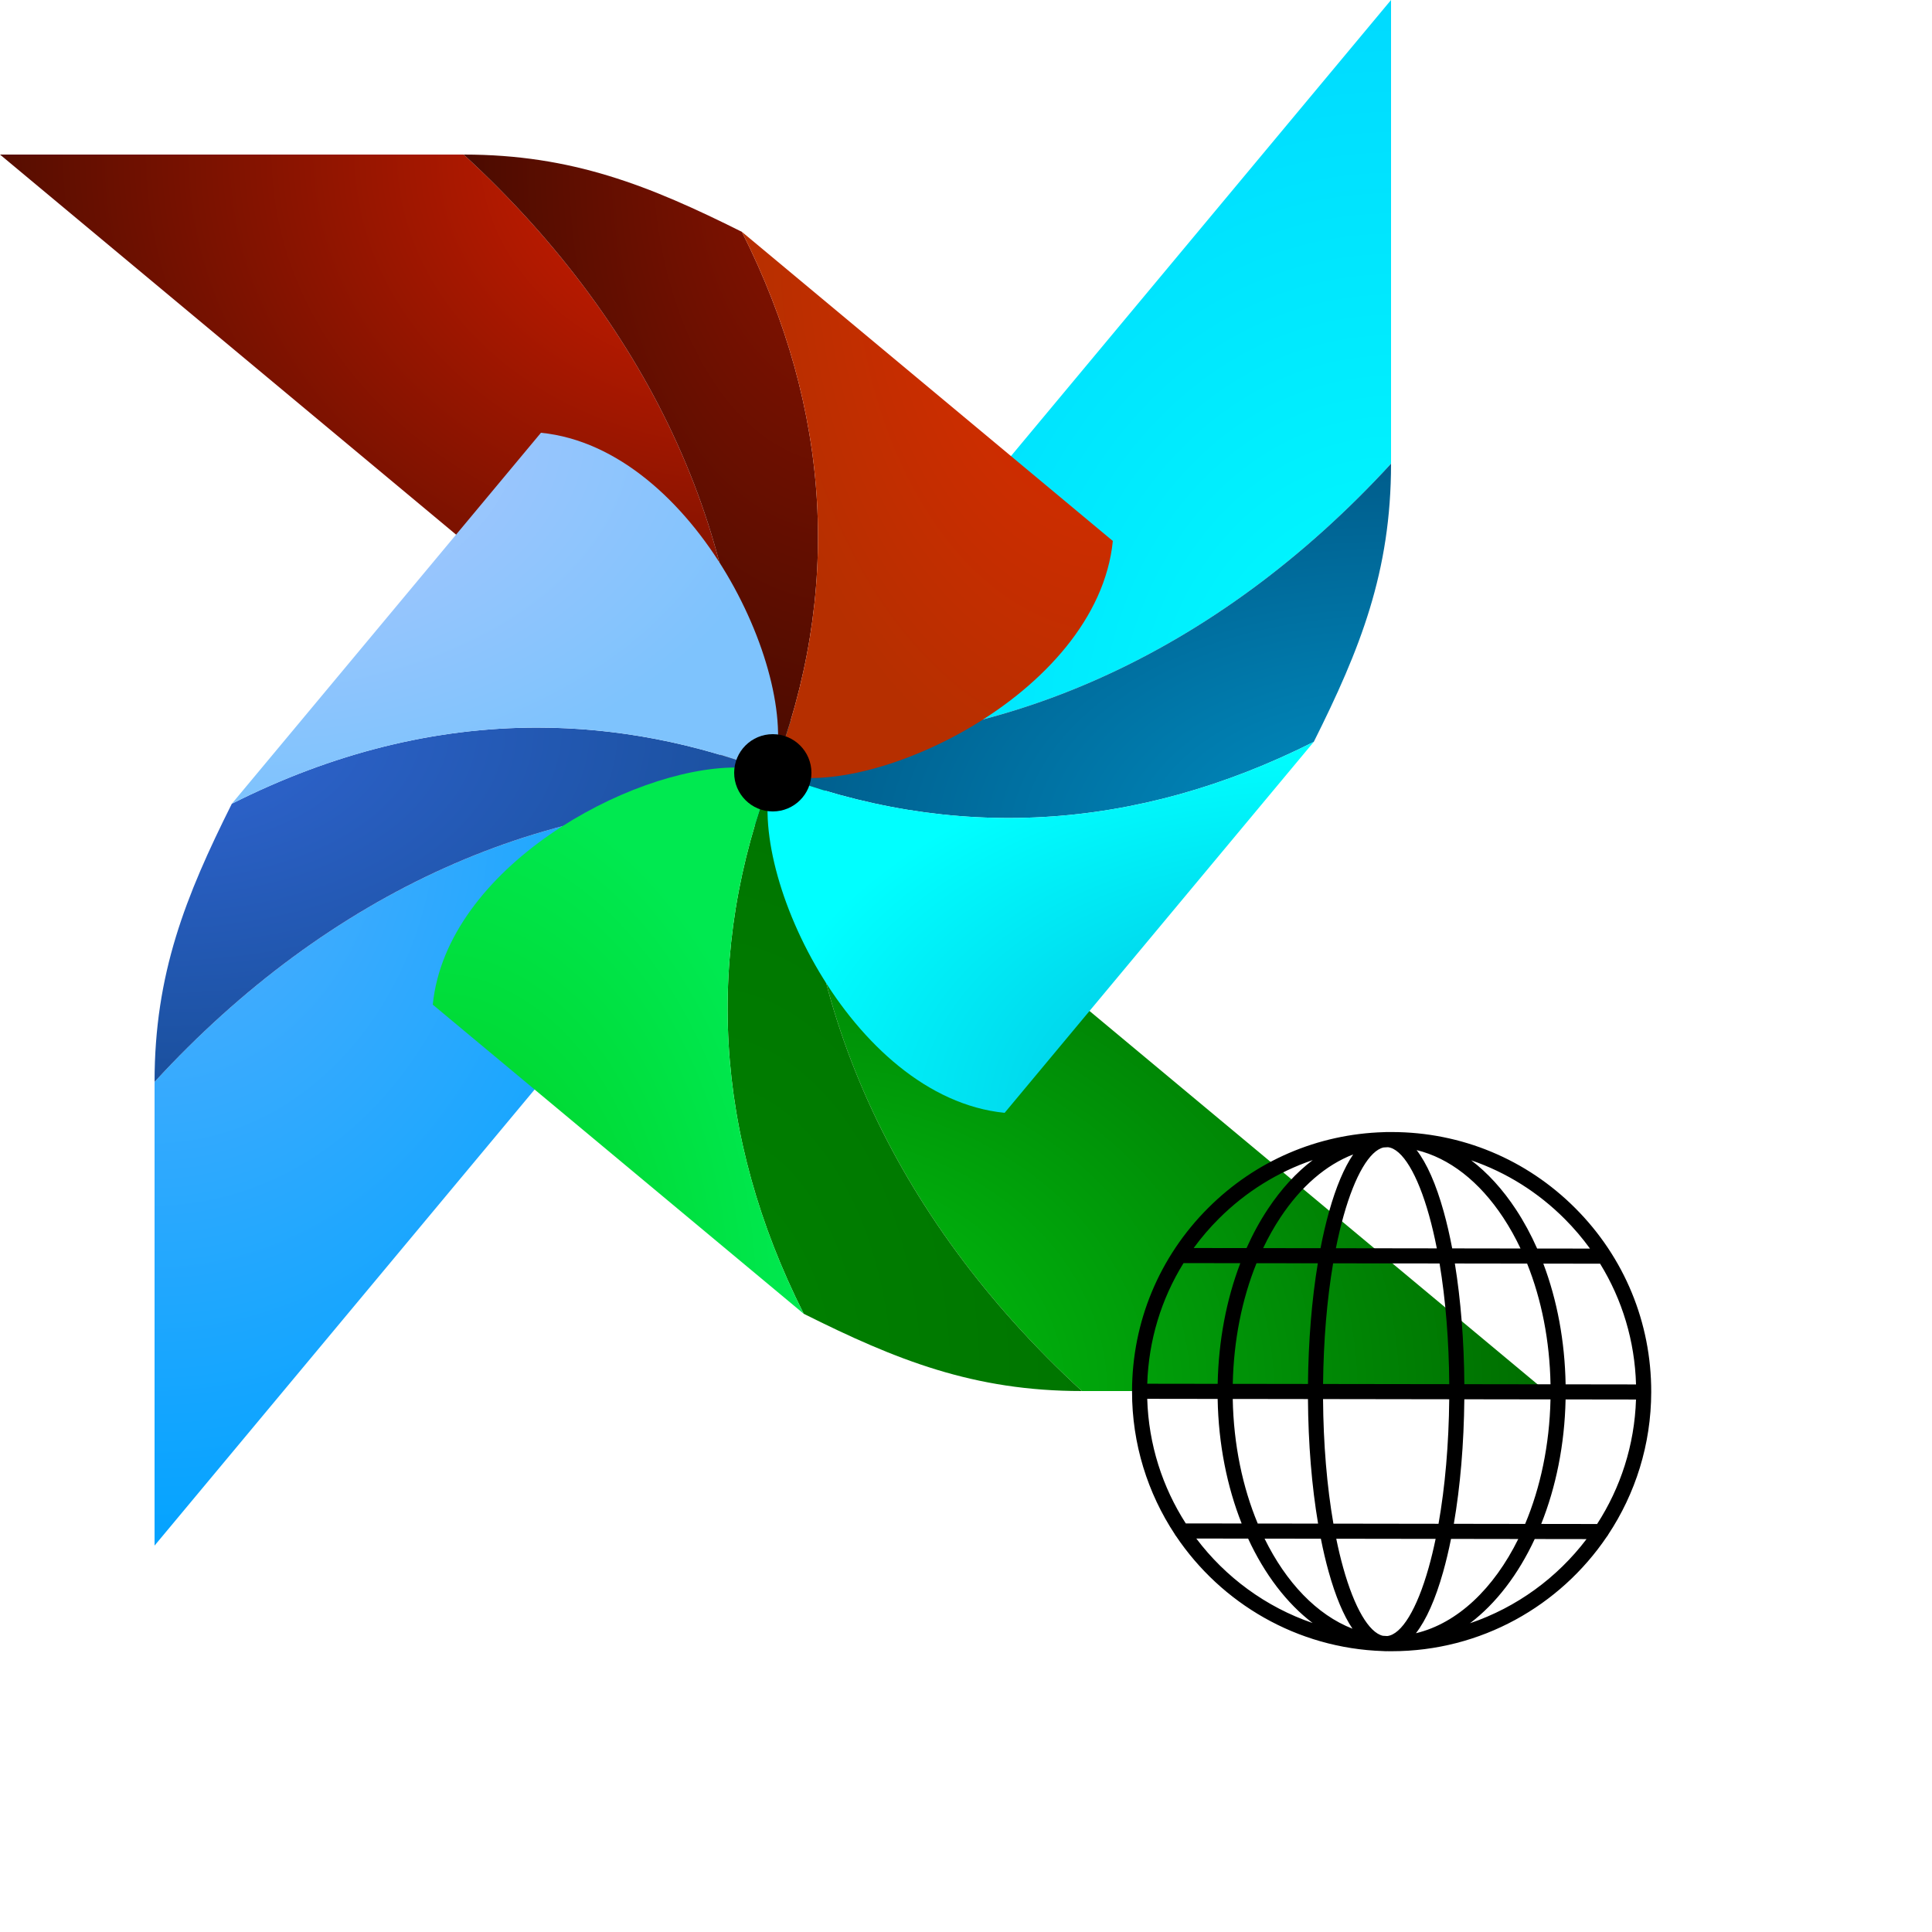 <?xml version="1.0" encoding="UTF-8" standalone="yes"?><svg xmlns="http://www.w3.org/2000/svg" xmlns:xlink="http://www.w3.org/1999/xlink" height="256px" preserveAspectRatio="xMidYMid" style="zoom: 1;" version="1.1" viewBox="0 0 256 256" width="256px"><defs><radialGradient cx="1.55750275e-05%" cy="100%" fx="1.55750275e-05%" fy="100%" gradientTransform="translate(0,1),scale(0.833,1),scale(1,0.833),translate(-0,-1)" id="radialGradient-1" r="120.116%"><stop offset="0%" stop-color="#00C812"></stop><stop offset="100%" stop-color="#006E00"></stop></radialGradient><radialGradient cx="5.95703125e-06%" cy="-0%" fx="5.95703125e-06%" fy="-0%" gradientTransform="translate(0,-0),scale(1,0.833),rotate(90),scale(1,0.833),translate(-0,0)" id="radialGradient-2" r="120.116%"><stop offset="0%" stop-color="#56AFFD"></stop><stop offset="100%" stop-color="#04A3FF"></stop></radialGradient><radialGradient cx="100%" cy="5.95703126e-06%" fx="100%" fy="5.95703126e-06%" gradientTransform="translate(1,0),scale(0.833,1),rotate(180),scale(1,0.833),translate(-1,-0)" id="radialGradient-3" r="120.116%"><stop offset="0%" stop-color="#DF1F00"></stop><stop offset="100%" stop-color="#560D00"></stop></radialGradient><radialGradient cx="100%" cy="100.001%" fx="100%" fy="100.001%" gradientTransform="translate(1,1),scale(1,0.833),rotate(-90),scale(1,0.833),translate(-1,-1)" id="radialGradient-4" r="120.116%"><stop offset="0%" stop-color="#00FFFD"></stop><stop offset="100%" stop-color="#00DAFF"></stop></radialGradient><radialGradient cx="0%" cy="100%" fx="0%" fy="100%" gradientTransform="translate(0,1),scale(1,0.573),scale(1,1.745),translate(-0,-1)" id="radialGradient-5" r="100%"><stop offset="0%" stop-color="#008200"></stop><stop offset="100%" stop-color="#007500"></stop></radialGradient><radialGradient cx="5.95703125e-06%" cy="9.08223426e-05%" fx="5.95703125e-06%" fy="9.08223426e-05%" gradientTransform="translate(0,0),scale(0.573,1),rotate(90),scale(1,1.745),translate(-0,-0)" id="radialGradient-6" r="100%"><stop offset="0%" stop-color="#3166D4"></stop><stop offset="100%" stop-color="#1A509E"></stop></radialGradient><radialGradient cx="100%" cy="5.95703126e-06%" fx="100%" fy="5.95703126e-06%" gradientTransform="translate(1,0),scale(1,0.573),rotate(180),scale(1,1.745),translate(-1,-0)" id="radialGradient-7" r="100%"><stop offset="0%" stop-color="#8E1400"></stop><stop offset="100%" stop-color="#4B0B00"></stop></radialGradient><radialGradient cx="100%" cy="100.001%" fx="100%" fy="100.001%" gradientTransform="translate(1,1),scale(0.573,1),rotate(-90),scale(1,1.745),translate(-1,-1)" id="radialGradient-8" r="99.999%"><stop offset="0%" stop-color="#0090C4"></stop><stop offset="100%" stop-color="#005D8C"></stop></radialGradient><radialGradient cx="4.88281244e-07%" cy="99.999%" fx="4.88281244e-07%" fy="99.999%" gradientTransform="translate(0,1),scale(1,0.679),scale(1,1.473),translate(-0,-1)" id="radialGradient-9" r="100%"><stop offset="0%" stop-color="#00CD1C"></stop><stop offset="100%" stop-color="#00E950"></stop></radialGradient><radialGradient cx="-6.74214414e-06%" cy="-1.18815104e-05%" fx="-6.74214414e-06%" fy="-1.18815104e-05%" gradientTransform="translate(-0,-0),scale(0.679,1),rotate(90),scale(1,1.473),translate(0,0)" id="radialGradient-10" r="100%"><stop offset="0%" stop-color="#B1C8FD"></stop><stop offset="100%" stop-color="#7EC3FD"></stop></radialGradient><radialGradient cx="100%" cy="-6.74214411e-06%" fx="100%" fy="-6.74214411e-06%" gradientTransform="translate(1,-0),scale(1,0.679),rotate(180),scale(1,1.473),translate(-1,0)" id="radialGradient-11" r="100%"><stop offset="0%" stop-color="#E12A00"></stop><stop offset="100%" stop-color="#B62F00"></stop></radialGradient><radialGradient cx="100%" cy="100%" fx="100%" fy="100%" gradientTransform="translate(1,1),scale(0.679,1),rotate(-90),scale(1,1.473),translate(-1,-1)" id="radialGradient-12" r="99.998%"><stop offset="0%" stop-color="#00B6DD"></stop><stop offset="100%" stop-color="#00FFFF"></stop></radialGradient></defs><g transform="scale(0.8 0.8)"><path d="M179.2,230.4 L256,230.4 L133.12,128 C131.433,165.193 147.807,201.58 179.2,230.4" fill="url(#radialGradient-1)"></path><path d="M25.6,179.2 L25.6,256 L128,133.12 C126.254,133.041 124.517,133.002 122.775,133.002 C87.415,133.004 53.067,149.281 25.6,179.2" fill="url(#radialGradient-2)"></path><path d="M0,25.6 L122.88,128 C124.567,90.808 108.193,54.42 76.8,25.6 L0,25.6 Z" fill="url(#radialGradient-3)"></path><path d="M230.4,0 L128,122.879 C165.193,124.567 201.58,108.192 230.4,76.799 L230.4,0 Z" fill="url(#radialGradient-4)"></path><path d="M128,128 C116.521,157.755 118.255,188.086 133.12,217.601 C148.48,225.28 161.28,230.4 179.2,230.4 C147.807,201.58 131.433,165.193 133.12,128 L128,128 Z" fill="url(#radialGradient-5)"></path><path d="M38.4,133.12 C30.721,148.481 25.6,161.28 25.6,179.2 C54.419,147.807 90.807,131.434 128,133.12 L128,128 C115.056,123.007 102.006,120.514 88.96,120.514 C72.014,120.515 55.076,124.721 38.4,133.12" fill="url(#radialGradient-6)"></path><path d="M122.88,128 L128,128 C139.478,98.245 137.745,67.913 122.88,38.4 C107.52,30.72 94.721,25.6 76.8,25.6 C108.193,54.42 124.567,90.808 122.88,128" fill="url(#radialGradient-7)"></path><path d="M128,122.879 L128,128 C157.755,139.478 188.086,137.744 217.6,122.879 C225.28,107.521 230.4,94.721 230.4,76.799 C201.58,108.192 165.193,124.567 128,122.879" fill="url(#radialGradient-8)"></path><path d="M71.68,166.4 L133.12,217.601 C118.255,188.086 116.521,157.755 128,128 C126.224,127.408 124.142,127.124 121.842,127.124 C104.243,127.125 73.944,143.759 71.68,166.4" fill="url(#radialGradient-9)"></path><path d="M38.4,133.12 C67.914,118.255 98.245,116.522 128,128 C133.12,112.641 115.2,74.24 89.6,71.68 L38.4,133.12 Z" fill="url(#radialGradient-10)"></path><path d="M128,128 C143.36,133.12 181.759,115.2 184.32,89.6 L122.88,38.4 C137.745,67.913 139.478,98.245 128,128" fill="url(#radialGradient-11)"></path><path d="M128,128 C122.88,143.361 140.8,181.76 166.4,184.32 L217.6,122.879 C188.086,137.744 157.755,139.478 128,128" fill="url(#radialGradient-12)"></path><path d="M128,121.6 C131.535,121.6 134.4,124.465 134.4,127.999 C134.4,131.535 131.535,134.4 128,134.4 C124.466,134.4 121.601,131.535 121.601,127.999 C121.601,124.465 124.466,121.6 128,121.6" fill="#000000"></path></g><g transform="translate(150 150) scale(0.4 0.4)"><path d="M85.996,171.989 c-0.497,0.006 -0.996,-0.004 -1.495,-0.013 c-0.148,0.007 -0.304,0.003 -0.444,0.01 c-0.296,0 -0.59,-0.015 -0.882,-0.043 c-28.567,-0.926 -53.651,-15.85 -68.608,-38.112 c-0.168,-0.185 -0.309,-0.395 -0.416,-0.624 C5.189,119.614 -0.023,103.338 0.002,85.872 l0,0 c0.033,-22.97 9.009,-44.552 25.274,-60.77 C40.902,9.521 61.462,0.682 83.42,0.04 c0.293,-0.026 0.628,-0.008 0.884,-0.04 c0.151,0 0.302,0.004 0.452,0.012 c0.455,-0.007 0.907,-0.008 1.362,-0.009 c22.97,0.032 44.552,9.008 60.771,25.273 c16.219,16.265 25.133,37.873 25.1,60.843 c-0.025,17.448 -5.276,33.695 -14.261,47.256 c-0.115,0.257 -0.273,0.49 -0.464,0.692 C141.792,156.935 115.613,171.987 85.996,171.989 z M83.079,166.872 c0.483,0.04 0.968,0.069 1.455,0.089 c4.753,-0.512 9.843,-8.871 13.709,-22.584 c0.851,-3.017 1.627,-6.228 2.328,-9.605 l-32.919,-0.047 c0.69,3.38 1.458,6.593 2.3,9.612 C73.64,157.563 78.48,165.821 83.079,166.872 z M105.671,134.779 c-0.777,3.866 -1.65,7.529 -2.615,10.954 c-2.558,9.073 -5.596,15.887 -9.011,20.295 c13.778,-3.291 25.815,-14.827 33.902,-31.217 L105.671,134.779 z M43.905,134.69 c7.113,14.521 17.33,25.252 29.125,29.84 c-2.972,-4.405 -5.629,-10.724 -7.895,-18.851 c-0.955,-3.427 -1.818,-7.095 -2.583,-10.962 L43.905,134.69 z M133.394,134.819 c-5.463,11.753 -12.836,21.39 -21.441,27.904 c15.499,-5.258 28.908,-15.089 38.609,-27.88 L133.394,134.819 z M21.29,134.658 c9.665,12.818 23.043,22.688 38.526,27.99 c-8.586,-6.539 -15.93,-16.196 -21.36,-27.966 L21.29,134.658 z M135.551,129.822 l18.513,0.026 c7.732,-11.96 12.399,-26.078 12.883,-41.237 l-23.325,-0.033 C143.311,103.605 140.405,117.675 135.551,129.822 z M106.602,129.78 l23.624,0.034 c5.033,-11.964 8.074,-26.084 8.396,-41.243 l-28.545,-0.041 C109.935,103.286 108.733,117.408 106.602,129.78 z M66.707,129.724 l34.822,0.05 c2.176,-12.285 3.404,-26.427 3.547,-41.251 l-41.798,-0.06 C63.379,103.287 64.567,117.432 66.707,129.724 z M41.641,129.688 l19.994,0.028 c-2.096,-12.38 -3.257,-26.503 -3.356,-41.26 L33.362,88.42 C33.641,103.58 36.642,117.709 41.641,129.688 z M17.803,129.653 l18.512,0.026 c-4.819,-12.161 -7.685,-26.238 -7.953,-41.267 L5.037,88.38 C5.477,103.54 10.104,117.671 17.803,129.653 z M143.63,83.578 l23.325,0.033 c-0.411,-14.333 -4.53,-28.034 -11.902,-39.996 l-18.809,-0.026 C140.829,55.689 143.38,69.347 143.63,83.578 z M110.084,83.53 l28.545,0.041 c-0.261,-14.336 -2.944,-28.028 -7.752,-39.99 l-23.938,-0.034 C108.902,55.616 109.988,69.279 110.084,83.53 z M63.286,83.463 l41.798,0.06 c-0.097,-14.313 -1.208,-27.993 -3.211,-39.983 l-35.261,-0.051 C64.574,55.473 63.424,69.15 63.286,83.463 z M33.37,83.42 l24.916,0.036 c0.136,-14.251 1.262,-27.911 3.259,-39.975 l-20.309,-0.029 C36.393,55.4 33.671,69.085 33.37,83.42 z M5.043,83.38 l23.325,0.033 c0.29,-14.23 2.881,-27.881 7.501,-39.969 l-18.809,-0.026 C9.654,55.358 5.496,69.047 5.043,83.38 z M134.192,38.586 l17.512,0.024 c-2.5,-3.45 -5.289,-6.729 -8.355,-9.804 c-8.871,-8.896 -19.445,-15.478 -30.991,-19.438 c5.423,4.141 10.419,9.602 14.811,16.269 C129.81,29.649 132.157,33.986 134.192,38.586 z M106.058,38.545 l22.635,0.033 c-1.698,-3.594 -3.602,-7.002 -5.701,-10.19 c-7.945,-12.065 -17.931,-19.795 -28.718,-22.402 c3.402,4.419 6.421,11.241 8.953,20.321 C104.287,30.109 105.233,34.205 106.058,38.545 z M67.533,38.49 l33.433,0.048 c-0.755,-3.85 -1.608,-7.491 -2.555,-10.889 C94.585,13.931 89.52,5.559 84.77,5.027 c-0.488,0.018 -0.976,0.046 -1.462,0.085 c-4.602,1.041 -9.463,9.284 -13.188,22.497 C69.163,31.003 68.299,34.643 67.533,38.49 z M43.434,38.455 l19.006,0.027 c0.838,-4.338 1.795,-8.431 2.866,-12.229 c2.29,-8.123 4.965,-14.435 7.951,-18.831 c-8.994,3.466 -17.282,10.582 -24.093,20.86 C47.056,31.464 45.142,34.867 43.434,38.455 z M20.424,38.423 l17.512,0.024 c2.048,-4.594 4.407,-8.923 7.061,-12.927 c4.411,-6.656 9.422,-12.102 14.857,-16.228 c-11.556,3.928 -22.15,10.479 -31.046,19.35 C25.732,31.709 22.933,34.979 20.424,38.423 z"></path></g></svg>